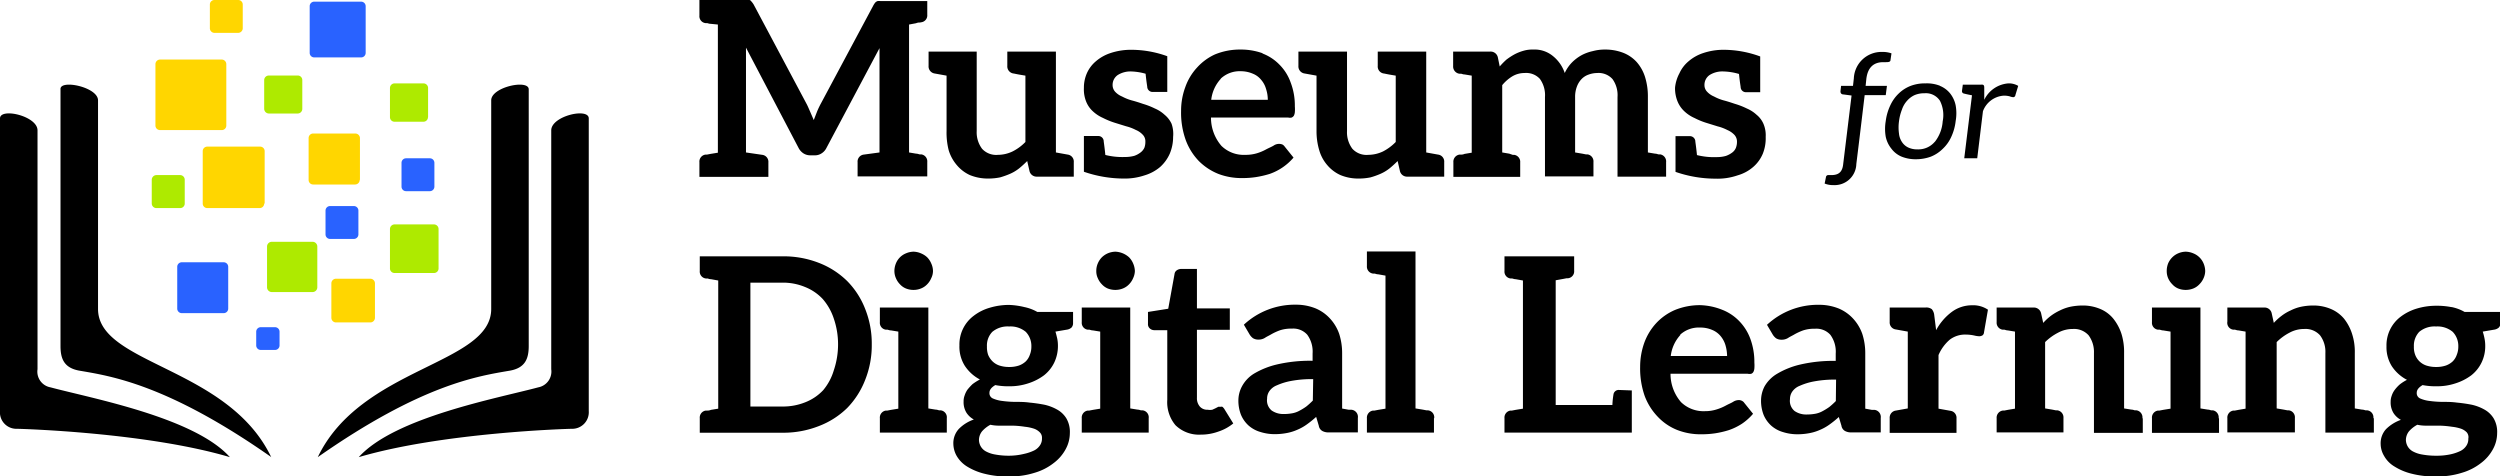 <svg id="Layer_1" data-name="Layer 1" xmlns="http://www.w3.org/2000/svg" viewBox="0 0 209.89 40"><defs><style>.cls-1{fill:#2962ff;}.cls-2{fill:#ffd600;}.cls-3{fill:#aeea00;}</style></defs><g id="MDL_logo-stacked_horiz-full_color" data-name="MDL logo-stacked horiz-full color"><path id="MDL_wmk-2_lines" data-name="MDL wmk-2 lines" d="M77.22,1.89c-.06,0-.17,0-.31.06l-.59.11V12.8l.59.1c.14,0,.25.06.31.06l.12,0a.59.59,0,0,1,.51.64v1.21H72V13.62a.59.59,0,0,1,.51-.64l1.33-.18V5.27c0-.19,0-.37,0-.57s0-.43,0-.66l-4.46,8.39a1.12,1.12,0,0,1-.41.45,1,1,0,0,1-.57.16h-.37a1.06,1.06,0,0,1-.57-.16,1.2,1.2,0,0,1-.41-.45L62.63,4c0,.23,0,.45,0,.65s0,.41,0,.6V12.8L64,13a.59.59,0,0,1,.51.64v1.21H58.72V13.62a.59.59,0,0,1,.51-.64l.12,0,.31-.06.61-.1V2.06L59.66,2c-.14,0-.25-.06-.31-.06l-.12,0a.58.58,0,0,1-.51-.63V0h3.62l.33,0a.86.86,0,0,1,.24,0c.09,0,.13.08.19.14a1.8,1.8,0,0,1,.18.25L67.7,8.69c.12.22.21.45.31.67l.31.72.28-.72a7.32,7.32,0,0,1,.33-.69L73.31.48a1.81,1.81,0,0,1,.16-.25.49.49,0,0,1,.21-.14,1,1,0,0,1,.24,0l.31,0h3.62V1.24a.58.58,0,0,1-.51.63A.71.71,0,0,1,77.22,1.89ZM90.15,13.62v1.21H87.06a.61.61,0,0,1-.63-.48l-.19-.83c-.22.22-.45.43-.67.61a3.48,3.48,0,0,1-.74.45,6.67,6.67,0,0,1-.86.31,4.87,4.87,0,0,1-1,.1,4,4,0,0,1-1.54-.29,3.11,3.11,0,0,1-1.1-.84,3.45,3.45,0,0,1-.68-1.24A5.93,5.93,0,0,1,79.47,11V6.35l-1-.18a.6.6,0,0,1-.51-.64V4.33H82V11a2.3,2.3,0,0,0,.45,1.49,1.6,1.6,0,0,0,1.33.51A2.87,2.87,0,0,0,85,12.72a4,4,0,0,0,1.09-.8V6.35c-.86-.14-.86-.16-1-.18a.6.6,0,0,1-.52-.64V4.33h4.08V12.8l1,.18A.59.59,0,0,1,90.15,13.62Zm8.34-2.13a3.62,3.62,0,0,1-.28,1.41,3.29,3.29,0,0,1-.8,1.11,3.58,3.58,0,0,1-1.31.71,5.24,5.24,0,0,1-1.8.27A10.33,10.33,0,0,1,91,14.42v-3h1.19a.45.45,0,0,1,.47.39c0,.1.06.39.14,1.2a5.85,5.85,0,0,0,1.66.17,2.85,2.85,0,0,0,.78-.1,1.88,1.88,0,0,0,.53-.29,1.05,1.05,0,0,0,.31-.39,1.4,1.4,0,0,0,.08-.49.79.79,0,0,0-.21-.59,1.67,1.67,0,0,0-.59-.41,3.78,3.78,0,0,0-.82-.31l-1-.31a6.42,6.42,0,0,1-.94-.39,3,3,0,0,1-.84-.55,2.2,2.2,0,0,1-.57-.82A2.76,2.76,0,0,1,91,7.38a3,3,0,0,1,.25-1.23,2.79,2.79,0,0,1,.75-1,3.6,3.6,0,0,1,1.25-.7,5.41,5.41,0,0,1,1.7-.27A8.9,8.9,0,0,1,98,4.72h0v3H96.79a.45.45,0,0,1-.47-.39c0-.1-.06-.34-.14-1.14A5,5,0,0,0,95,6a2,2,0,0,0-1.16.3,1,1,0,0,0-.43.84.83.83,0,0,0,.22.57,1.64,1.64,0,0,0,.57.39,4,4,0,0,0,.82.33c.31.08.62.18.94.29a6.22,6.22,0,0,1,1,.39,2.82,2.82,0,0,1,.82.53,2.16,2.16,0,0,1,.58.75A2.58,2.58,0,0,1,98.49,11.49Zm7.5-7a3.92,3.92,0,0,1,1.43.94,4,4,0,0,1,.94,1.5,5.41,5.41,0,0,1,.35,2,3.11,3.11,0,0,1,0,.49.85.85,0,0,1-.08.29.42.42,0,0,1-.19.16.59.59,0,0,1-.28,0h-6.49a3.62,3.62,0,0,0,.88,2.38,2.67,2.67,0,0,0,2,.75,3.26,3.26,0,0,0,1-.14,4,4,0,0,0,.77-.33c.23-.12.43-.2.6-.3a.79.79,0,0,1,.47-.15.72.72,0,0,1,.29.06.58.58,0,0,1,.18.17l.74.92a4.63,4.63,0,0,1-2,1.37,8.23,8.23,0,0,1-1.17.27,7.37,7.37,0,0,1-1.14.08,5.42,5.42,0,0,1-2-.35,4.88,4.88,0,0,1-1.64-1.08,5.07,5.07,0,0,1-1.1-1.76,6.79,6.79,0,0,1-.39-2.44,5.72,5.72,0,0,1,.35-2,4.73,4.73,0,0,1,1-1.66A4.6,4.6,0,0,1,102,4.57a5.5,5.5,0,0,1,2.13-.41A5.39,5.39,0,0,1,106,4.47Zm-3.5,2.13a3.11,3.11,0,0,0-.8,1.76h4.75a3,3,0,0,0-.15-.92,2,2,0,0,0-.41-.76,1.71,1.71,0,0,0-.69-.51,2.56,2.56,0,0,0-1-.21A2.33,2.33,0,0,0,102.49,6.6Zm18.76,7v1.21h-3.09a.61.61,0,0,1-.63-.48l-.19-.83c-.22.22-.45.43-.67.61a3.48,3.48,0,0,1-.74.45,6.17,6.17,0,0,1-.86.31,4.79,4.79,0,0,1-1,.1,3.9,3.9,0,0,1-1.53-.29,3.14,3.14,0,0,1-1.11-.84,3.29,3.29,0,0,1-.67-1.24,5.56,5.56,0,0,1-.23-1.62V6.35l-1-.18a.6.6,0,0,1-.52-.64V4.33h4.08V11a2.3,2.3,0,0,0,.45,1.49,1.6,1.6,0,0,0,1.33.51,2.91,2.91,0,0,0,1.23-.28,4.13,4.13,0,0,0,1.08-.8V6.35c-.86-.14-.86-.16-1-.18a.59.59,0,0,1-.51-.64V4.33h4.07V12.8l1,.18A.59.59,0,0,1,121.25,13.62Zm18.63,0v1.21H135.8V8.15a2.31,2.31,0,0,0-.42-1.51,1.57,1.57,0,0,0-1.29-.51,2.16,2.16,0,0,0-.74.14,1.48,1.48,0,0,0-.57.37,1.82,1.82,0,0,0-.39.63,2.42,2.42,0,0,0-.15.88V12.8l.6.1.3.06.13,0a.59.59,0,0,1,.51.64v1.21h-4.07V8.15a2.33,2.33,0,0,0-.43-1.53A1.56,1.56,0,0,0,128,6.13a2,2,0,0,0-1,.26,3.32,3.32,0,0,0-.88.76V12.8l.59.1L127,13l.12,0a.59.59,0,0,1,.51.64v1.21h-5.61V13.62a.6.6,0,0,1,.51-.64l.13,0c.06,0,.16,0,.3-.06l.6-.1V6.35l-.6-.1c-.14,0-.24-.06-.3-.06l-.13,0a.61.61,0,0,1-.53-.64V4.33h3.11a.62.62,0,0,1,.64.47l.16.78a6.27,6.27,0,0,1,.57-.58,5.74,5.74,0,0,1,.66-.43,3.81,3.81,0,0,1,.74-.3,2.64,2.64,0,0,1,.86-.11,2.41,2.41,0,0,1,1.63.54,3.1,3.1,0,0,1,1,1.43,3.12,3.12,0,0,1,.62-.9,3.56,3.56,0,0,1,.8-.6,3.63,3.63,0,0,1,.94-.34,3.81,3.81,0,0,1,1-.13,4.18,4.18,0,0,1,1.54.27,3,3,0,0,1,1.14.78,3.45,3.45,0,0,1,.7,1.25,5.47,5.47,0,0,1,.24,1.69V12.8l.6.1c.14,0,.24.06.3.06l.13,0A.6.6,0,0,1,139.88,13.62Zm8.36-2.13A3.45,3.45,0,0,1,148,12.9a3,3,0,0,1-.8,1.11,3.42,3.42,0,0,1-1.31.71A5.2,5.2,0,0,1,144,15a10.26,10.26,0,0,1-3.33-.57v-3h1.19a.46.46,0,0,1,.47.39c0,.1.06.39.14,1.2a5.85,5.85,0,0,0,1.66.17,2.77,2.77,0,0,0,.77-.1,2,2,0,0,0,.54-.29.94.94,0,0,0,.3-.39,1.41,1.41,0,0,0,.09-.49.84.84,0,0,0-.21-.59,1.77,1.77,0,0,0-.59-.41,3.78,3.78,0,0,0-.82-.31l-1-.31a6,6,0,0,1-.94-.39,3,3,0,0,1-.84-.55,2.34,2.34,0,0,1-.58-.82,2.92,2.92,0,0,1-.22-1.18A3.21,3.21,0,0,1,141,6.15a2.82,2.82,0,0,1,.76-1,3.6,3.6,0,0,1,1.25-.7,5.36,5.36,0,0,1,1.7-.27,8.94,8.94,0,0,1,3.07.56h0v3h-1.17a.44.44,0,0,1-.47-.39c0-.1-.06-.34-.14-1.14A5,5,0,0,0,144.7,6a2,2,0,0,0-1.17.3,1,1,0,0,0-.43.84.79.79,0,0,0,.23.57,1.64,1.64,0,0,0,.57.39,3.8,3.8,0,0,0,.82.33c.31.08.61.18.94.29a6.22,6.22,0,0,1,1,.39,2.82,2.82,0,0,1,.82.53,2,2,0,0,1,.57.75A2.44,2.44,0,0,1,148.24,11.49Zm10.56-7-.08.54c0,.18-.19.19-.41.19h-.2c-.83,0-1.31.47-1.42,1.41l-.06.58h1.79l-.1.78h-1.77c-.23,1.93-.46,3.85-.7,5.78a1.82,1.82,0,0,1-1.92,1.77,1.85,1.85,0,0,1-.74-.13l.12-.59a.2.2,0,0,1,.21-.12h.23c.68,0,.94-.32,1-.95l.7-5.73-.67-.09c-.2,0-.27-.13-.26-.28l.05-.44h1l.07-.62A2.32,2.32,0,0,1,158,4.36,2.24,2.24,0,0,1,158.8,4.48Zm4.07,2.72a2.12,2.12,0,0,1,.86.64,2.39,2.39,0,0,1,.46,1,3.76,3.76,0,0,1,0,1.31,4.28,4.28,0,0,1-.37,1.33,3.13,3.13,0,0,1-.71,1,3,3,0,0,1-1,.66,3.66,3.66,0,0,1-1.26.22,3.13,3.13,0,0,1-1.2-.22,2.06,2.06,0,0,1-.85-.66,2.39,2.39,0,0,1-.48-1,3.87,3.87,0,0,1,0-1.33,4.36,4.36,0,0,1,.38-1.31,3.27,3.27,0,0,1,.71-1,3,3,0,0,1,1-.64A3.39,3.39,0,0,1,161.66,7,3,3,0,0,1,162.87,7.2Zm-.43,4.7a3.13,3.13,0,0,0,.66-1.72,2.66,2.66,0,0,0-.23-1.73,1.41,1.41,0,0,0-1.3-.63,2.06,2.06,0,0,0-.84.16,1.89,1.89,0,0,0-.62.47,2.06,2.06,0,0,0-.43.74,4,4,0,0,0-.25,1,3.71,3.71,0,0,0,0,1,1.54,1.54,0,0,0,.25.72,1.29,1.29,0,0,0,.52.46,1.74,1.74,0,0,0,.79.16A1.8,1.8,0,0,0,162.44,11.9Zm4.15-4.53,0,1A2.45,2.45,0,0,1,168.62,7a1.54,1.54,0,0,1,.82.21L169.2,8c0,.09-.1.16-.18.16a1,1,0,0,1-.29-.07,1.9,1.9,0,0,0-.49-.06,2,2,0,0,0-1.76,1.31L166,13.29h-1.09L165.56,8c-.38-.07-.61-.13-.69-.15s-.16-.09-.15-.22l.07-.52h1.51C166.53,7.08,166.59,7.15,166.59,7.37ZM73.19,28.91a7.84,7.84,0,0,1-.56,3,7,7,0,0,1-1.51,2.35,6.92,6.92,0,0,1-2.37,1.51,8.12,8.12,0,0,1-3,.56h-7V35.11a.59.59,0,0,1,.51-.64l.12,0c.06,0,.17,0,.31-.06l.61-.1V23.55l-.61-.11c-.14,0-.25-.06-.31-.06a.71.71,0,0,1-.12,0,.58.58,0,0,1-.51-.63V21.52h7a8.12,8.12,0,0,1,3,.55,6.94,6.94,0,0,1,2.37,1.52,6.84,6.84,0,0,1,1.51,2.33A7.81,7.81,0,0,1,73.19,28.91Zm-2.83,0A6.65,6.65,0,0,0,70,26.74a4.78,4.78,0,0,0-.93-1.64,4.1,4.1,0,0,0-1.47-1,4.83,4.83,0,0,0-1.94-.37H63V34.13H65.7a5,5,0,0,0,1.94-.37,4.12,4.12,0,0,0,1.47-1A4.64,4.64,0,0,0,70,31.1,6.81,6.81,0,0,0,70.36,28.91Zm9.13,6.2v1.21H73.87V35.11a.59.59,0,0,1,.51-.64l.12,0,.31-.06.61-.1V27.84l-.61-.1c-.15,0-.25-.06-.31-.06l-.12,0a.58.58,0,0,1-.51-.63V25.82h4.07v8.47l.61.1c.15,0,.25.06.31.06l.12,0A.59.59,0,0,1,79.49,35.11ZM78.18,23.36a1.63,1.63,0,0,1-.34.51,1.45,1.45,0,0,1-.52.35,1.64,1.64,0,0,1-.63.12,1.68,1.68,0,0,1-.63-.12,1.37,1.37,0,0,1-.5-.35,1.63,1.63,0,0,1-.34-.51,1.51,1.51,0,0,1-.13-.61,1.74,1.74,0,0,1,.13-.64,1.53,1.53,0,0,1,.84-.84,1.7,1.7,0,0,1,.63-.14,1.66,1.66,0,0,1,.63.14,1.71,1.71,0,0,1,.52.33,1.63,1.63,0,0,1,.34.51,1.58,1.58,0,0,1,.15.64A1.37,1.37,0,0,1,78.18,23.36ZM86,25.78a3.67,3.67,0,0,1,1.09.41h3v.94a.54.54,0,0,1-.13.37.75.75,0,0,1-.41.18l-.94.16c.06.19.1.37.15.58a3,3,0,0,1,.06.61,3.24,3.24,0,0,1-.31,1.41,3.06,3.06,0,0,1-.86,1.07,4.5,4.5,0,0,1-1.31.67,4.87,4.87,0,0,1-1.62.25,5.62,5.62,0,0,1-1.16-.1c-.33.2-.49.4-.49.65a.48.48,0,0,0,.28.47,2.73,2.73,0,0,0,.78.21,8.67,8.67,0,0,0,1.08.08c.41,0,.8,0,1.23.06a12.53,12.53,0,0,1,1.25.18,3.9,3.9,0,0,1,1.07.41,2.1,2.1,0,0,1,.77.74,2.24,2.24,0,0,1,.29,1.23,2.83,2.83,0,0,1-.35,1.35,3.56,3.56,0,0,1-1,1.16,4.73,4.73,0,0,1-1.6.82,6.8,6.8,0,0,1-2.15.31,7.65,7.65,0,0,1-2.08-.23,5.09,5.09,0,0,1-1.46-.61,2.57,2.57,0,0,1-.86-.88,2.13,2.13,0,0,1-.28-1A1.76,1.76,0,0,1,80.51,36a3.26,3.26,0,0,1,1.25-.78,1.7,1.7,0,0,1-.62-.57,1.68,1.68,0,0,1-.24-.94,1.36,1.36,0,0,1,.08-.49,1.9,1.9,0,0,1,.24-.5,4.69,4.69,0,0,1,.43-.47,4.42,4.42,0,0,1,.62-.39A3.42,3.42,0,0,1,81,30.71,3,3,0,0,1,80.55,29a3,3,0,0,1,1.19-2.48,4,4,0,0,1,1.31-.67,5.62,5.62,0,0,1,1.67-.25A6.31,6.31,0,0,1,86,25.78ZM87.3,36.3a1.25,1.25,0,0,0-.49-.31,3.48,3.48,0,0,0-.76-.16,7.83,7.83,0,0,0-.9-.09l-1,0c-.33,0-.65,0-1-.08a2.51,2.51,0,0,0-.7.55,1.19,1.19,0,0,0-.26.74,1.15,1.15,0,0,0,.14.51,1.11,1.11,0,0,0,.43.43,2.5,2.5,0,0,0,.8.27,6.29,6.29,0,0,0,1.17.1A5.41,5.41,0,0,0,86,38.1a3.7,3.7,0,0,0,.84-.29,1.27,1.27,0,0,0,.49-.45,1,1,0,0,0,.15-.57A.63.63,0,0,0,87.3,36.3Zm-1.76-5.61a1.66,1.66,0,0,0,.58-.35,1.42,1.42,0,0,0,.34-.55,1.78,1.78,0,0,0,.13-.7,1.71,1.71,0,0,0-.47-1.23,2,2,0,0,0-1.4-.45,2,2,0,0,0-1.41.45,1.65,1.65,0,0,0-.45,1.23,2,2,0,0,0,.1.7,1.69,1.69,0,0,0,.35.53,1.52,1.52,0,0,0,.6.37,2.55,2.55,0,0,0,.81.12A2.49,2.49,0,0,0,85.54,30.69Zm10.9,4.42v1.21H90.82V35.11a.59.59,0,0,1,.51-.64l.12,0,.31-.06.61-.1V27.84l-.61-.1c-.15,0-.25-.06-.31-.06l-.12,0a.58.58,0,0,1-.51-.63V25.82h4.07v8.47l.61.1c.14,0,.25.06.31.06l.12,0A.59.59,0,0,1,96.44,35.11ZM95.13,23.36a1.63,1.63,0,0,1-.34.51,1.45,1.45,0,0,1-.52.35,1.68,1.68,0,0,1-.63.12,1.73,1.73,0,0,1-.64-.12,1.42,1.42,0,0,1-.49-.35,1.63,1.63,0,0,1-.34-.51,1.36,1.36,0,0,1-.13-.61,1.56,1.56,0,0,1,.13-.64,1.63,1.63,0,0,1,.34-.51,1.69,1.69,0,0,1,.49-.33,1.75,1.75,0,0,1,.64-.14,1.83,1.83,0,0,1,1.15.47,1.63,1.63,0,0,1,.34.51,1.76,1.76,0,0,1,.15.64A1.52,1.52,0,0,1,95.13,23.36ZM98.69,35.7A3,3,0,0,1,98,33.57V27.72H96.89a.55.55,0,0,1-.35-.14.47.47,0,0,1-.16-.39v-1l1.7-.27L98.61,23a.43.43,0,0,1,.18-.3.65.65,0,0,1,.39-.12h1.31v3.31h2.76v1.8h-2.76v5.69a1.07,1.07,0,0,0,.25.76.82.82,0,0,0,.65.26,1.11,1.11,0,0,0,.39,0l.26-.12.23-.12a.24.24,0,0,1,.16,0,.32.32,0,0,1,.21,0,1.31,1.31,0,0,1,.14.16l.76,1.23a3.91,3.91,0,0,1-1.27.69,4.28,4.28,0,0,1-1.47.25A2.82,2.82,0,0,1,98.69,35.7ZM114,35.09V36.3H111.6a1.06,1.06,0,0,1-.57-.11.61.61,0,0,1-.31-.45L110.5,35a8.29,8.29,0,0,1-.78.63,4,4,0,0,1-.8.45,3.92,3.92,0,0,1-.86.27,5.34,5.34,0,0,1-1,.1,4,4,0,0,1-1.23-.18,2.58,2.58,0,0,1-1-.54,2.55,2.55,0,0,1-.64-.9,3.26,3.26,0,0,1-.22-1.23,2.51,2.51,0,0,1,.31-1.18,2.81,2.81,0,0,1,1-1.05,6.83,6.83,0,0,1,1.92-.77,12.21,12.21,0,0,1,3-.31v-.61a2.4,2.4,0,0,0-.45-1.58,1.57,1.57,0,0,0-1.29-.51,3,3,0,0,0-1,.14,4.84,4.84,0,0,0-.72.33c-.2.12-.39.2-.55.31a1,1,0,0,1-.55.14.82.82,0,0,1-.45-.12,1.13,1.13,0,0,1-.29-.33l-.47-.8a6.28,6.28,0,0,1,4.36-1.68,4.38,4.38,0,0,1,1.66.31,3.46,3.46,0,0,1,1.2.84,3.69,3.69,0,0,1,.78,1.29,5.27,5.27,0,0,1,.25,1.64v4.64l.55.1.22,0A.6.6,0,0,1,114,35.09Zm-3.75-3.26a9.4,9.4,0,0,0-1.84.15,5.29,5.29,0,0,0-1.21.37,1.37,1.37,0,0,0-.63.49,1.09,1.09,0,0,0-.19.63,1.1,1.1,0,0,0,.39,1,1.72,1.72,0,0,0,1,.29,3.92,3.92,0,0,0,.71-.06,2,2,0,0,0,.64-.23,4.84,4.84,0,0,0,.55-.34,6.22,6.22,0,0,0,.55-.5Zm10.14,3.28v1.21h-5.63V35.11a.6.6,0,0,1,.52-.64l.12,0,.31-.06.61-.1V23.14l-.61-.11c-.15,0-.25-.06-.31-.06l-.12,0a.59.59,0,0,1-.52-.63V21.11h4.08V34.29l.61.1.31.06.12,0A.59.59,0,0,1,120.41,35.11ZM137,32.78v3.54H126.31V35.11a.59.59,0,0,1,.51-.64l.12,0,.31-.06.61-.1V23.55l-.61-.11c-.14,0-.25-.06-.31-.06l-.12,0a.58.58,0,0,1-.51-.63V21.52h5.85v1.21a.58.58,0,0,1-.51.63l-.12,0-.31.06-.61.11V34h4.76a7,7,0,0,1,.09-.88.44.44,0,0,1,.47-.38ZM144.57,26a4,4,0,0,1,1.43.94,4.19,4.19,0,0,1,.95,1.5,5.62,5.62,0,0,1,.34,2,3.11,3.11,0,0,1,0,.49.78.78,0,0,1-.08.29.35.35,0,0,1-.18.16.66.66,0,0,1-.29,0h-6.49a3.62,3.62,0,0,0,.88,2.38,2.7,2.7,0,0,0,2,.76,3.13,3.13,0,0,0,1-.15,4.07,4.07,0,0,0,.78-.33c.22-.12.43-.2.59-.3a.89.89,0,0,1,.47-.15.54.54,0,0,1,.29.07.46.46,0,0,1,.18.16l.74.92a4.65,4.65,0,0,1-.94.84,5,5,0,0,1-1.09.53,7.8,7.8,0,0,1-1.16.27,7.59,7.59,0,0,1-1.15.08,5.37,5.37,0,0,1-2-.35A4.55,4.55,0,0,1,139.19,35a5.09,5.09,0,0,1-1.11-1.76,7,7,0,0,1-.38-2.44,6,6,0,0,1,.34-2,4.9,4.9,0,0,1,1-1.66,4.66,4.66,0,0,1,1.57-1.11,5.54,5.54,0,0,1,2.13-.41A5.35,5.35,0,0,1,144.57,26Zm-3.5,2.13a3.17,3.17,0,0,0-.8,1.76H145a3.41,3.41,0,0,0-.14-.92,2.16,2.16,0,0,0-.41-.76,1.82,1.82,0,0,0-.7-.51,2.48,2.48,0,0,0-1-.2A2.33,2.33,0,0,0,141.07,28.09Zm16.83,7V36.3h-2.42a1.06,1.06,0,0,1-.57-.11.61.61,0,0,1-.31-.45l-.22-.73a8.29,8.29,0,0,1-.78.63,4,4,0,0,1-.8.45,3.92,3.92,0,0,1-.86.27,5.34,5.34,0,0,1-1,.1,4,4,0,0,1-1.23-.18,2.58,2.58,0,0,1-1-.54,2.55,2.55,0,0,1-.64-.9,3.26,3.26,0,0,1-.22-1.23,2.61,2.61,0,0,1,.3-1.18,2.92,2.92,0,0,1,1.05-1.05,6.83,6.83,0,0,1,1.92-.77,12.21,12.21,0,0,1,3-.31v-.61a2.4,2.4,0,0,0-.45-1.58,1.57,1.57,0,0,0-1.29-.51,3,3,0,0,0-1,.14,4.84,4.84,0,0,0-.72.33c-.2.12-.39.2-.55.31a1,1,0,0,1-.55.14.82.82,0,0,1-.45-.12,1.13,1.13,0,0,1-.29-.33l-.47-.8a6.28,6.28,0,0,1,4.36-1.68,4.42,4.42,0,0,1,1.66.31,3.46,3.46,0,0,1,1.2.84,3.69,3.69,0,0,1,.78,1.29,5.27,5.27,0,0,1,.25,1.64v4.64l.55.1.22,0A.6.6,0,0,1,157.9,35.09Zm-3.75-3.26a9.4,9.4,0,0,0-1.84.15,5.29,5.29,0,0,0-1.21.37,1.37,1.37,0,0,0-.63.49,1.09,1.09,0,0,0-.19.63,1.1,1.1,0,0,0,.39,1,1.71,1.71,0,0,0,1,.29,4,4,0,0,0,.72-.06,2,2,0,0,0,.64-.23,4.84,4.84,0,0,0,.55-.34,6.22,6.22,0,0,0,.55-.5ZM166.9,26l-.33,1.9a.35.35,0,0,1-.12.25.53.53,0,0,1-.29.08,1.93,1.93,0,0,1-.4-.06,3.42,3.42,0,0,0-.72-.08,2.12,2.12,0,0,0-1.35.43,3.54,3.54,0,0,0-.94,1.29v4.5l1,.18a.59.59,0,0,1,.51.64v1.21h-5.61V35.11a.6.6,0,0,1,.52-.64l1-.18V27.84l-1-.18a.59.59,0,0,1-.52-.63V25.82h3a.76.76,0,0,1,.54.14.93.93,0,0,1,.2.49l.16,1.27a4.63,4.63,0,0,1,1.31-1.53,2.84,2.84,0,0,1,1.7-.56A2.22,2.22,0,0,1,166.9,26Zm13,9.13v1.21H175.8V29.64a2.36,2.36,0,0,0-.45-1.49,1.64,1.64,0,0,0-1.33-.53,2.55,2.55,0,0,0-1.23.31,4.44,4.44,0,0,0-1.09.79v5.57l.6.1.3.06.13,0a.6.6,0,0,1,.51.64v1.21h-5.61V35.11a.6.6,0,0,1,.51-.64.7.7,0,0,1,.13,0l.3-.06.6-.1V27.84l-.6-.1c-.14,0-.24-.06-.3-.06l-.13,0a.59.59,0,0,1-.51-.63V25.82h3.09a.62.62,0,0,1,.64.47l.18.82a4.63,4.63,0,0,1,.65-.6,4.47,4.47,0,0,1,.76-.45,3.8,3.8,0,0,1,.84-.3,5.16,5.16,0,0,1,1-.11,3.75,3.75,0,0,1,1.54.29,2.82,2.82,0,0,1,1.1.82,4.05,4.05,0,0,1,.68,1.27,5.14,5.14,0,0,1,.22,1.61v4.65l.62.1c.14,0,.24.06.3.06a.7.7,0,0,1,.13,0A.6.6,0,0,1,179.87,35.11Zm6.4,0v1.21h-5.63V35.11a.59.59,0,0,1,.51-.64l.12,0,.31-.06.62-.1V27.84l-.62-.1c-.14,0-.24-.06-.31-.06l-.12,0a.58.58,0,0,1-.51-.63V25.82h4.07v8.47l.62.1c.14,0,.24.06.3.06l.13,0A.6.6,0,0,1,186.27,35.11ZM185,23.36a1.65,1.65,0,0,1-.35.51,1.41,1.41,0,0,1-.51.35,1.73,1.73,0,0,1-.64.12,1.68,1.68,0,0,1-.63-.12,1.33,1.33,0,0,1-.49-.35,1.65,1.65,0,0,1-.35-.51,1.51,1.51,0,0,1-.12-.61,1.73,1.73,0,0,1,.12-.64,1.65,1.65,0,0,1,.35-.51,1.56,1.56,0,0,1,.49-.33,1.7,1.7,0,0,1,.63-.14,1.75,1.75,0,0,1,.64.14,1.56,1.56,0,0,1,.86.84,1.75,1.75,0,0,1,.14.64A1.52,1.52,0,0,1,185,23.36Zm14.3,11.75v1.21h-4.07V29.64a2.3,2.3,0,0,0-.45-1.49,1.64,1.64,0,0,0-1.33-.53,2.55,2.55,0,0,0-1.23.31,4.39,4.39,0,0,0-1.08.79v5.57l.59.1.31.06.12,0a.59.59,0,0,1,.51.64v1.21H187V35.11a.59.59,0,0,1,.51-.64l.12,0,.31-.06.59-.1V27.84l-.59-.1c-.15,0-.25-.06-.31-.06a.35.35,0,0,0-.12,0A.58.58,0,0,1,187,27V25.82h3.09a.61.61,0,0,1,.63.47l.18.82a4.7,4.7,0,0,1,.66-.6,3.81,3.81,0,0,1,.76-.45,3.63,3.63,0,0,1,.84-.3,5,5,0,0,1,1-.11,3.73,3.73,0,0,1,1.53.29,2.93,2.93,0,0,1,1.11.82,4,4,0,0,1,.67,1.27,4.86,4.86,0,0,1,.23,1.61v4.65l.61.1c.15,0,.25.06.31.06l.12,0A.59.59,0,0,1,199.26,35.11Zm6.53-9.33a3.67,3.67,0,0,1,1.09.41h3v.94a.49.49,0,0,1-.13.37.75.75,0,0,1-.41.18l-.94.16a4.91,4.91,0,0,1,.15.58,3,3,0,0,1,.06.61,3.11,3.11,0,0,1-.31,1.41,3.06,3.06,0,0,1-.86,1.07,4.5,4.5,0,0,1-1.31.67,4.87,4.87,0,0,1-1.62.25,5.62,5.62,0,0,1-1.16-.1c-.33.2-.49.4-.49.65a.48.48,0,0,0,.28.47,2.73,2.73,0,0,0,.78.21,8.69,8.69,0,0,0,1.09.08c.41,0,.79,0,1.22.06a12.53,12.53,0,0,1,1.25.18,3.9,3.9,0,0,1,1.07.41,2.1,2.1,0,0,1,.77.74,2.24,2.24,0,0,1,.29,1.23,2.83,2.83,0,0,1-.35,1.35,3.56,3.56,0,0,1-1,1.16,4.73,4.73,0,0,1-1.6.82,6.78,6.78,0,0,1-2.14.31,7.68,7.68,0,0,1-2.09-.23,4.9,4.9,0,0,1-1.45-.61,2.4,2.4,0,0,1-.86-.88,2,2,0,0,1-.29-1,1.76,1.76,0,0,1,.45-1.25,3.34,3.34,0,0,1,1.25-.78,1.7,1.7,0,0,1-.62-.57,1.68,1.68,0,0,1-.24-.94,1.36,1.36,0,0,1,.08-.49,1.67,1.67,0,0,1,.25-.5,3.1,3.1,0,0,1,.43-.47,3.78,3.78,0,0,1,.61-.39,3.42,3.42,0,0,1-1.27-1.14,3,3,0,0,1-.45-1.68,3,3,0,0,1,1.19-2.48,4.26,4.26,0,0,1,1.31-.67,5.62,5.62,0,0,1,1.67-.25A6.23,6.23,0,0,1,205.79,25.78ZM207.1,36.3a1.25,1.25,0,0,0-.49-.31,3.51,3.51,0,0,0-.75-.16,8.25,8.25,0,0,0-.91-.09l-1,0c-.33,0-.65,0-1-.08a2.51,2.51,0,0,0-.7.55,1.19,1.19,0,0,0-.26.74,1.15,1.15,0,0,0,.14.51,1.11,1.11,0,0,0,.43.43,2.5,2.5,0,0,0,.8.27,6.38,6.38,0,0,0,1.17.1,5.41,5.41,0,0,0,1.22-.12,3.7,3.7,0,0,0,.84-.29,1.27,1.27,0,0,0,.49-.45,1,1,0,0,0,.15-.57A.63.63,0,0,0,207.1,36.3Zm-1.76-5.61a1.66,1.66,0,0,0,.58-.35,1.42,1.42,0,0,0,.34-.55,1.78,1.78,0,0,0,.13-.7,1.71,1.71,0,0,0-.47-1.23,2,2,0,0,0-1.4-.45,2,2,0,0,0-1.41.45,1.69,1.69,0,0,0-.45,1.23,1.78,1.78,0,0,0,.11.7,1.5,1.5,0,0,0,.34.53,1.52,1.52,0,0,0,.6.37,2.55,2.55,0,0,0,.81.12A2.49,2.49,0,0,0,205.34,30.69Z"/><g id="MDL_icon-full_color" data-name="MDL icon-full color"><path id="blue_squares" data-name="blue squares" class="cls-1" d="M29.71,20.06h-2a.38.38,0,0,1-.38-.38v-2a.38.38,0,0,1,.38-.38h2a.38.38,0,0,1,.38.38v2A.38.38,0,0,1,29.71,20.06Zm6.76-4.39v-2a.38.38,0,0,0-.38-.38h-2a.38.38,0,0,0-.38.38v2a.38.38,0,0,0,.38.38h2A.38.38,0,0,0,36.47,15.67ZM23.47,29V27.85a.38.38,0,0,0-.38-.38H21.9a.38.38,0,0,0-.39.38V29a.38.38,0,0,0,.39.38h1.19A.38.38,0,0,0,23.47,29ZM30.7,4.44V.52a.38.38,0,0,0-.38-.38H26.4A.38.38,0,0,0,26,.52V4.44a.38.38,0,0,0,.38.38h3.92A.38.38,0,0,0,30.7,4.44ZM19.16,25.91V22.4a.38.38,0,0,0-.39-.38h-3.5a.38.38,0,0,0-.39.38v3.51a.38.38,0,0,0,.39.38h3.5A.38.38,0,0,0,19.16,25.91Z"/><path id="yellow_squares" data-name="yellow squares" class="cls-2" d="M20,2.76H18a.39.39,0,0,1-.38-.39v-2A.38.38,0,0,1,18,0h2a.38.38,0,0,1,.38.38v2A.39.39,0,0,1,20,2.76ZM31.48,26.68V23.79a.39.39,0,0,0-.38-.39H28.2a.39.39,0,0,0-.38.39v2.89a.39.39,0,0,0,.38.39h2.9A.39.39,0,0,0,31.48,26.68ZM19,10.52V5.38A.39.39,0,0,0,18.58,5H13.43a.39.39,0,0,0-.38.39v5.14a.38.38,0,0,0,.38.39h5.15A.38.38,0,0,0,19,10.52Zm3.22,6.57V12.7a.38.38,0,0,0-.38-.39H17.4a.38.38,0,0,0-.38.39v4.39a.38.38,0,0,0,.38.38h4.4A.38.38,0,0,0,22.18,17.09Zm8-2V11.59a.39.39,0,0,0-.39-.38H26.3a.38.38,0,0,0-.39.38v3.52a.38.38,0,0,0,.39.38h3.51A.39.39,0,0,0,30.2,15.11Z"/><path id="green_squares" data-name="green squares" class="cls-3" d="M25,9.53H22.57a.4.4,0,0,1-.39-.39V6.72a.39.39,0,0,1,.39-.38H25a.38.38,0,0,1,.38.38V9.14A.39.39,0,0,1,25,9.53Zm10.94.31V7.42A.39.39,0,0,0,35.54,7H33.12a.39.39,0,0,0-.38.39V9.84a.38.38,0,0,0,.38.38h2.42A.38.38,0,0,0,35.93,9.84ZM15.51,17.09v-2a.39.39,0,0,0-.38-.39h-2a.4.4,0,0,0-.39.39v2a.39.39,0,0,0,.39.38h2A.38.38,0,0,0,15.51,17.09Zm11.13,7V20.69a.4.4,0,0,0-.39-.39H22.81a.4.4,0,0,0-.39.39v3.44a.4.4,0,0,0,.39.39h3.44A.4.4,0,0,0,26.64,24.13Zm10.18-1.59V19.23a.39.39,0,0,0-.38-.39H33.12a.39.39,0,0,0-.38.39v3.31a.38.38,0,0,0,.38.38h3.32A.38.38,0,0,0,36.82,22.54Z"/><path id="book_cover" data-name="book cover" d="M1.42,36A1.38,1.38,0,0,1,0,34.49V9.94c0-.92,3.14-.21,3.15,1V31a1.34,1.34,0,0,0,1.09,1.52c3.43.92,12.07,2.52,15.06,5.86C12.3,36.3,1.7,36,1.42,36Zm21.36,2.4C19.16,30.79,8.23,30.61,8.23,25.94V8.42C8.22,7.3,5,6.64,5.08,7.5V29.05c0,1.06.29,1.84,1.59,2.07C9.29,31.57,14.05,32.26,22.78,38.38ZM48,36a1.39,1.39,0,0,0,1.43-1.49V9.94c0-.92-3.14-.21-3.15,1V31a1.35,1.35,0,0,1-1.09,1.52c-3.43.92-12.07,2.52-15.07,5.86C37.17,36.3,47.77,36,48,36ZM42.8,31.12c1.29-.23,1.59-1,1.59-2.07V7.5c0-.86-3.14-.2-3.15.92V25.94c0,4.67-10.93,4.85-14.56,12.44C35.42,32.26,40.17,31.57,42.8,31.12Z"/></g></g></svg>
